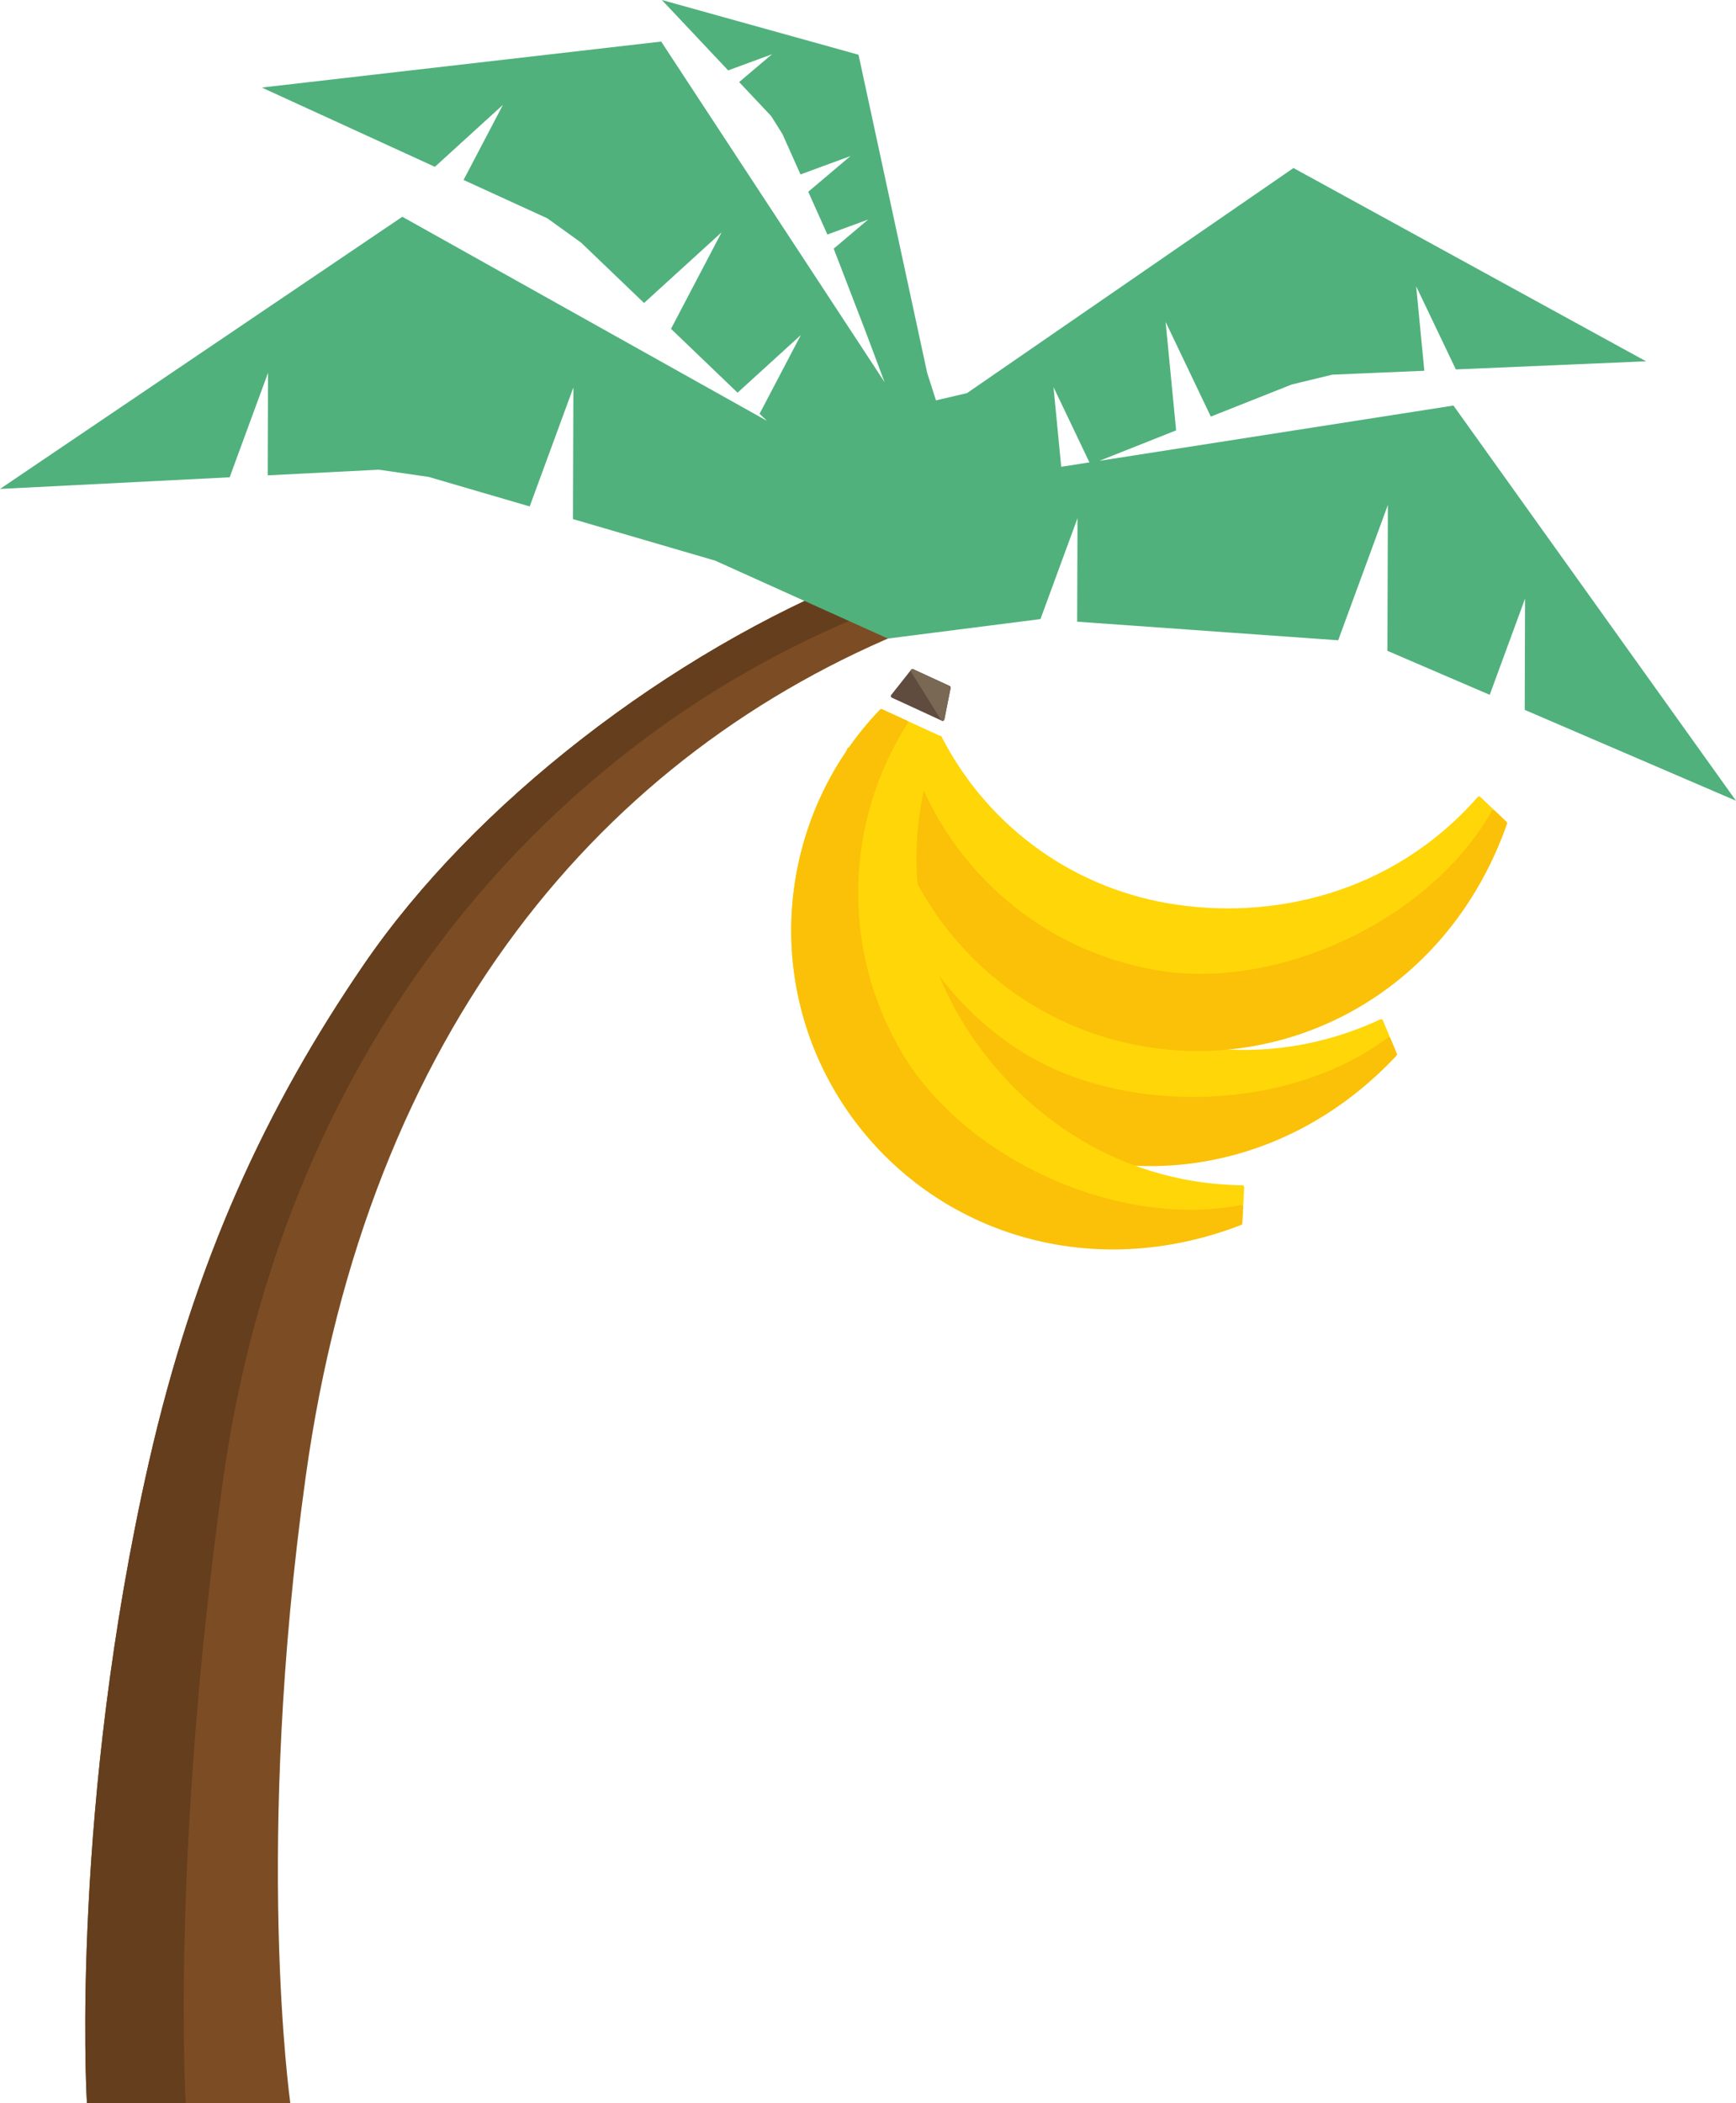 <?xml version="1.0" encoding="utf-8"?>
<!-- Generator: Adobe Illustrator 15.0.2, SVG Export Plug-In . SVG Version: 6.00 Build 0)  -->
<!DOCTYPE svg PUBLIC "-//W3C//DTD SVG 1.1//EN" "http://www.w3.org/Graphics/SVG/1.1/DTD/svg11.dtd">
<svg version="1.1" id="Lager_1" xmlns="http://www.w3.org/2000/svg" xmlns:xlink="http://www.w3.org/1999/xlink" x="0px" y="0px"
	 width="209.814px" height="254.054px" viewBox="0 0 209.814 254.054" enable-background="new 0 0 209.814 254.054"
	 xml:space="preserve">
<g>
	<path fill="#7C4D24" d="M10.51,254.054c-0.117-1.505-1.881-36.217,7.477-77.381c5.549-24.405,14.203-42.942,25.977-60.144
		c13.355-19.514,36.976-37.651,60.254-46.995l6.174,6.316C72.894,90.9,44.474,124.292,36.95,178.365
		c-6.24,44.847-1.893,75.329-1.866,75.676L10.51,254.054z"/>
	<path fill="#653E1D" d="M10.51,254.054c-0.117-1.505-1.881-36.217,7.477-77.381c5.549-24.405,14.203-42.942,25.977-60.144
		c13.355-19.514,36.976-37.651,60.254-46.995l0.689,4.536c-37.496,15.05-70.46,50.881-77.984,104.955
		c-6.242,44.848-4.5,74.668-4.472,75.015L10.51,254.054z"/>
	<g>
		<g>
			<g>
				
					<path fill="#FFD607" stroke="#FFD607" stroke-width="0.455" stroke-linecap="round" stroke-linejoin="round" stroke-miterlimit="10" d="
					M166.924,123.347c-14.395,6.705-29.223,3.565-39.648-3.337c-10.424-6.903-16.362-18.039-17.048-29.629l-7.61,0.147
					c-5.216,15.938,0.574,34.014,15.23,43.719c14.659,9.709,35.949,8.814,50.756-6.883L166.924,123.347z"/>
			</g>
			<g>
				
					<path fill="#FAC108" stroke="#FAC108" stroke-width="0.455" stroke-linecap="round" stroke-linejoin="round" stroke-miterlimit="10" d="
					M168.604,127.365c-14.239,15.252-35.328,17.101-50.756,6.883c-14.656-9.705-20.446-27.782-15.23-43.719l3.279-0.063
					c-1.646,13.875,4.406,28.146,16.85,36.386c12.444,8.242,32.855,7.855,45.098-1.303L168.604,127.365z"/>
			</g>
		</g>
		<g>
			<g>
				
					<path fill="#FFD607" stroke="#FFD607" stroke-width="0.455" stroke-linecap="round" stroke-linejoin="round" stroke-miterlimit="10" d="
					M178.761,96.438c-10.479,11.933-25.315,15.027-37.638,12.904c-12.32-2.123-22.24-9.925-27.531-20.259l-6.909,3.198
					c1.641,16.688,14.218,30.904,31.541,33.891c17.327,2.985,36.456-6.401,43.691-26.731L178.761,96.438z"/>
			</g>
			<g>
				
					<path fill="#FAC108" stroke="#FAC108" stroke-width="0.455" stroke-linecap="round" stroke-linejoin="round" stroke-miterlimit="10" d="
					M181.916,99.44c-6.896,19.695-25.456,29.875-43.691,26.731c-17.323-2.986-29.9-17.203-31.541-33.891l2.978-1.378
					c4.077,13.363,15.363,23.991,30.07,26.526c14.709,2.533,33.238-6.031,40.758-19.346L181.916,99.44z"/>
			</g>
		</g>
		<g>
			
				<path fill="#FAC108" stroke="#FAC108" stroke-width="0.455" stroke-linecap="round" stroke-linejoin="round" stroke-miterlimit="10" d="
				M127.104,134.546"/>
		</g>
		<g>
			<g>
				
					<polygon fill="#604C3F" stroke="#604C3F" stroke-width="0.432" stroke-linecap="round" stroke-linejoin="round" stroke-miterlimit="10" points="
					113.926,86.869 107.882,84.084 110.29,81.038 114.678,83.062 				"/>
			</g>
			<g>
				
					<polygon fill="#786854" stroke="#786854" stroke-width="0.432" stroke-linecap="round" stroke-linejoin="round" stroke-miterlimit="10" points="
					113.926,86.869 114.678,83.062 110.29,81.038 				"/>
			</g>
		</g>
		<g>
			
				<path fill="#FFD607" stroke="#FFD607" stroke-width="0.455" stroke-linecap="round" stroke-linejoin="round" stroke-miterlimit="10" d="
				M150.149,143.411c-15.879-0.224-27.865-9.5-34.25-20.248c-6.385-10.751-6.889-23.361-2.463-34.094l-6.916-3.18
				c-11.63,12.082-14.28,30.877-5.304,45.991c8.979,15.12,28.536,23.574,48.696,15.88L150.149,143.411z"/>
		</g>
		<g>
			
				<path fill="#FAC108" stroke="#FAC108" stroke-width="0.455" stroke-linecap="round" stroke-linejoin="round" stroke-miterlimit="10" d="
				M149.913,147.759c-19.455,7.543-39.246,0.032-48.696-15.88c-8.977-15.114-6.326-33.909,5.304-45.991l2.979,1.371
				c-7.516,11.777-8.273,27.259-0.654,40.093c7.622,12.832,26.168,21.364,41.175,18.443L149.913,147.759z"/>
		</g>
		<g>
			
				<path fill="#FAC108" stroke="#FAC108" stroke-width="0.455" stroke-linecap="round" stroke-linejoin="round" stroke-miterlimit="10" d="
				M148.602,116.443"/>
		</g>
	</g>
	<path fill="#50B17C" d="M149.055,76.445l12.678,0.901l6.006-16.348l-0.055,17.622l12.365,5.316l4.271-11.625l-0.042,13.442
		l25.535,10.977l-34.148-47.739l-42.793,6.677l9.274-3.679l-1.269-13.103l5.463,11.439l9.779-3.877l4.896-1.187l11.13-0.474
		l-0.986-10.203l4.796,10.041l22.985-0.98l-42.611-23.348L116.87,47.489l-3.746,0.876l-1.057-3.286l-8.305-38.466L79.995,0
		l8.01,8.503l5.303-1.951l-3.975,3.36l3.877,4.118l1.361,2.167l2.18,4.876l6.041-2.223l-5.105,4.315l2.311,5.166l4.931-1.814
		l-4.167,3.522l3.834,9.956l2.316,6.171L79.91,5.021l-48.268,5.555l20.919,9.576l8.228-7.492l-4.763,9.079l10.131,4.637l4.088,2.945
		l7.595,7.28l9.372-8.535l-6.115,11.657l8.045,7.713l7.651-6.967l-4.991,9.516l0.887,0.85l-44.065-24.65L0,59.064l27.757-1.409
		l4.637-12.618l-0.039,12.384l13.442-0.682l6.023,0.875l12.199,3.564l5.281-14.374l-0.05,15.901l12.925,3.776l4.27,1.248
		l20.867,9.408l18.439-2.352l4.477-12.185l-0.041,12.501l13.432,0.955L149.055,76.445z M128.258,56.388l-0.931-9.627l4.343,9.095
		L128.258,56.388z"/>
</g>
</svg>
